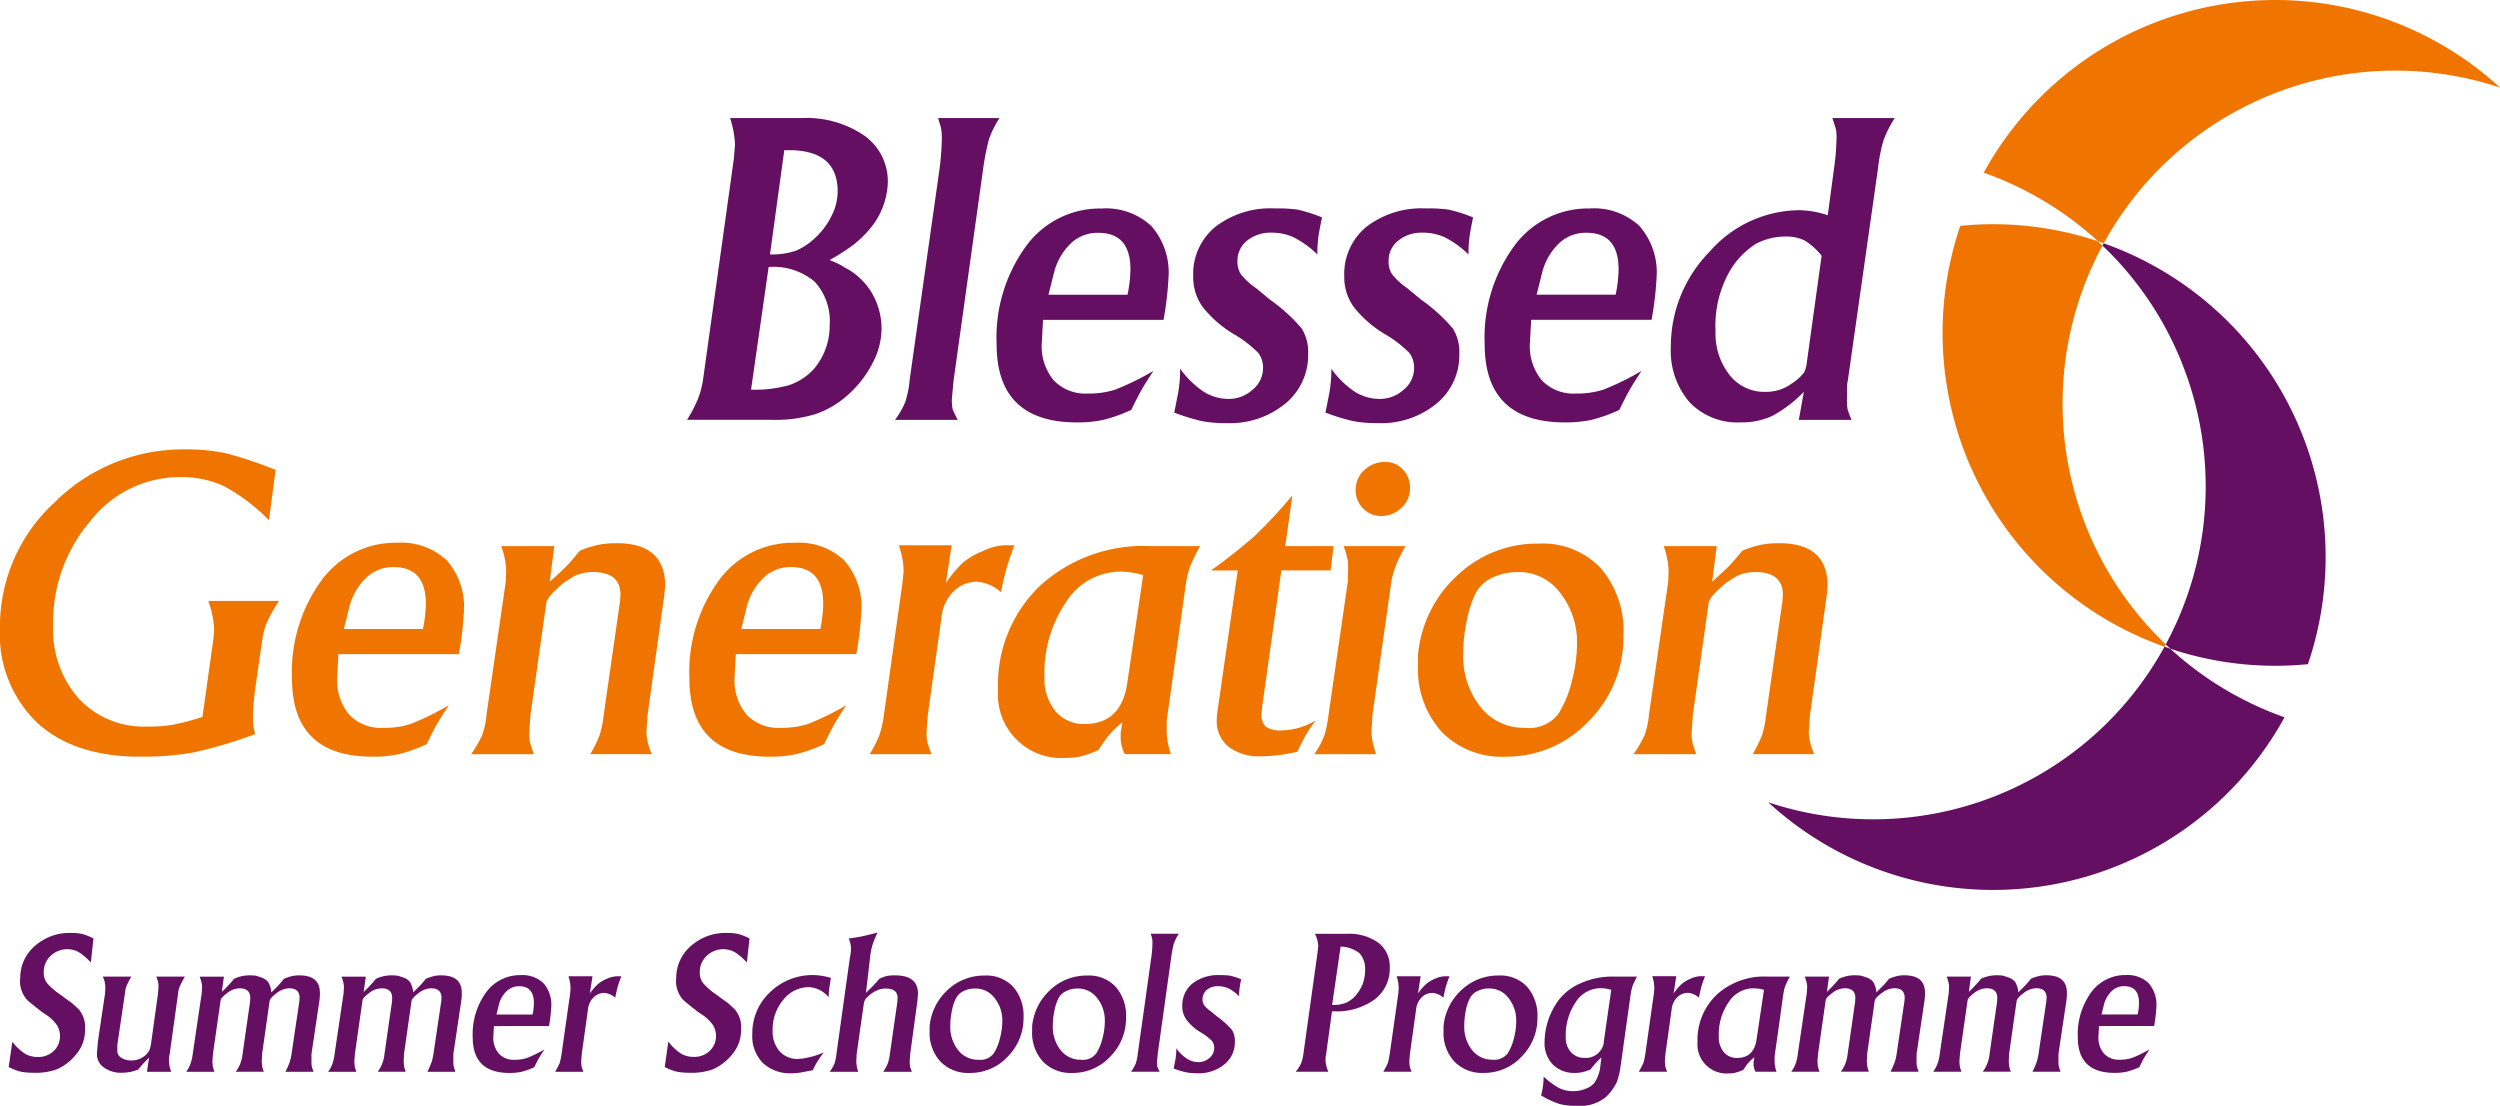 <svg xmlns="http://www.w3.org/2000/svg" width="208" height="92.001" viewBox="0 0 208 92.001">
  <g id="Vector_Smart_Object" data-name="Vector Smart Object" transform="translate(-548.038 -867.933)">
    <g id="Group_21" data-name="Group 21">
      <g id="Group_20" data-name="Group 20">
        <g id="Group_19" data-name="Group 19">
          <path id="Path_133" data-name="Path 133" d="M728.123,921.74l.107-.194a27.673,27.673,0,0,1-5.266-33.179l-.381-.363a27.607,27.607,0,0,0-11.449-1.281,27.684,27.684,0,0,0,16.99,35.017" fill="#f07500"/>
          <path id="Path_134" data-name="Path 134" d="M722.583,888l.485.172a27.658,27.658,0,0,1,32.97-12.953,27.651,27.651,0,0,0-42.953,7.08,27.888,27.888,0,0,1,9.5,5.7" fill="#f07500"/>
        </g>
        <path id="Path_135" data-name="Path 135" d="M729.728,898.538a27.631,27.631,0,0,1-1.5,23.009l.383.361a27.559,27.559,0,0,0,11.446,1.283,27.682,27.682,0,0,0-16.992-35.015l-.1.192a27.531,27.531,0,0,1,6.764,10.17" fill="#640f61"/>
        <path id="Path_136" data-name="Path 136" d="M728.614,921.908l-.49-.168a27.635,27.635,0,0,1-32.968,12.945,27.647,27.647,0,0,0,42.955-7.073,27.757,27.757,0,0,1-9.5-5.7" fill="#640f61"/>
        <path id="Path_137" data-name="Path 137" d="M606.54,899.452,609.1,881.1l.092-1.152a8.355,8.355,0,0,0-.411-2.192H614.7a8.539,8.539,0,0,1,5.255,1.464,4.66,4.66,0,0,1,1.949,3.933,6.319,6.319,0,0,1-1.5,3.83,9.673,9.673,0,0,1-1.323,1.289,16.206,16.206,0,0,1-2.019,1.289c.21.092.407.181.593.26a3.922,3.922,0,0,1,.591.332,5.541,5.541,0,0,1,2.3,2.107,5.846,5.846,0,0,1,.835,3.083,6.185,6.185,0,0,1-.766,2.839,8.925,8.925,0,0,1-2.018,2.594,7.816,7.816,0,0,1-2.679,1.6,11.258,11.258,0,0,1-3.586.487H605.2a12.008,12.008,0,0,0,.916-1.757,7.4,7.4,0,0,0,.424-1.654m3.985.9a10.351,10.351,0,0,0,3.186-.382,4.953,4.953,0,0,0,2-1.289,5.54,5.54,0,0,0,1.356-3.691,4.832,4.832,0,0,0-1.253-3.623,5.3,5.3,0,0,0-3.825-1.219ZM612.1,889.1a6.135,6.135,0,0,0,2.134-.3,5.292,5.292,0,0,0,1.61-1.062,6.182,6.182,0,0,0,1.362-1.809,4.562,4.562,0,0,0,.527-2.056q0-3.446-4.057-3.446h-.385Z" fill="#640f61"/>
        <path id="Path_138" data-name="Path 138" d="M623.714,899.592l2.471-17.45a21.5,21.5,0,0,0,.21-2.578,4.263,4.263,0,0,0-.1-1.13q-.105-.332-.21-.68H631.2a7.816,7.816,0,0,0-.9,1.827,22.523,22.523,0,0,0-.488,2.561l-2.436,17.45-.14,1.5a3.769,3.769,0,0,0,.057.87,9.217,9.217,0,0,0,.429.905H622.5a6.63,6.63,0,0,0,.853-1.479,8.3,8.3,0,0,0,.365-1.792" fill="#640f61"/>
        <path id="Path_139" data-name="Path 139" d="M634.818,894.54l-.105,1.949a4.44,4.44,0,0,0,.991,3.085,3.627,3.627,0,0,0,2.838,1.1,7.145,7.145,0,0,0,2.261-.315,22.62,22.62,0,0,0,3.2-1.565c-.464.7-.811,1.254-1.041,1.671s-.5.942-.8,1.567a12.531,12.531,0,0,1-2.331.835,10.152,10.152,0,0,1-2.194.21q-6.683,0-6.681-6.514a12.915,12.915,0,0,1,2.436-8.131,7.608,7.608,0,0,1,6.3-3.151,5.537,5.537,0,0,1,4.142,1.462,5.853,5.853,0,0,1,1.426,4.25,27.5,27.5,0,0,1-.416,3.551H634.818m.451-2.089h6.578a10.929,10.929,0,0,0,.243-2.111q0-3.042-2.681-3.042a3.245,3.245,0,0,0-2.226.83,5.136,5.136,0,0,0-1.426,2.388Z" fill="#640f61"/>
        <path id="Path_140" data-name="Path 140" d="M646.232,898.615a7.67,7.67,0,0,0,1.966,1.916,3.864,3.864,0,0,0,2.071.592,2.924,2.924,0,0,0,1.984-.767,2.307,2.307,0,0,0,.87-1.776,2.052,2.052,0,0,0-.385-1.272,9.635,9.635,0,0,0-2.086-1.6,9.527,9.527,0,0,1-2.524-2.2,4.222,4.222,0,0,1-.816-2.592,5.071,5.071,0,0,1,1.844-4.112,7.5,7.5,0,0,1,4.942-1.53,12.278,12.278,0,0,1,1.913.1,12.925,12.925,0,0,1,2.019.649c-.138.655-.238,1.184-.3,1.593a11.224,11.224,0,0,0-.087,1.486,8.066,8.066,0,0,0-1.966-1.422,4.338,4.338,0,0,0-1.828-.389,3.105,3.105,0,0,0-2.053.662,2.117,2.117,0,0,0-.8,1.709,1.9,1.9,0,0,0,.278,1.082,5.717,5.717,0,0,0,1.253,1.152l1.185.977a13.934,13.934,0,0,1,2.626,2.39,3.7,3.7,0,0,1,.538,2.113,5.2,5.2,0,0,1-1.9,4.136,7.256,7.256,0,0,1-4.89,1.624,10.454,10.454,0,0,1-2.088-.175,17.42,17.42,0,0,1-2.263-.7c.094-.467.2-.994.315-1.586a11.038,11.038,0,0,0,.173-2.072" fill="#640f61"/>
        <path id="Path_141" data-name="Path 141" d="M658.8,898.615a7.7,7.7,0,0,0,1.966,1.916,3.865,3.865,0,0,0,2.071.592,2.924,2.924,0,0,0,1.984-.767,2.307,2.307,0,0,0,.87-1.776,2.063,2.063,0,0,0-.383-1.272,9.692,9.692,0,0,0-2.089-1.6,9.515,9.515,0,0,1-2.522-2.2,4.222,4.222,0,0,1-.816-2.592,5.075,5.075,0,0,1,1.843-4.112,7.5,7.5,0,0,1,4.942-1.53,12.291,12.291,0,0,1,1.914.1,12.864,12.864,0,0,1,2.018.649c-.136.655-.236,1.184-.293,1.593a10.631,10.631,0,0,0-.087,1.486,8.106,8.106,0,0,0-1.968-1.422,4.347,4.347,0,0,0-1.826-.389,3.1,3.1,0,0,0-2.053.662,2.115,2.115,0,0,0-.8,1.709,1.914,1.914,0,0,0,.28,1.082,5.738,5.738,0,0,0,1.251,1.152l1.185.977a13.964,13.964,0,0,1,2.628,2.39,3.686,3.686,0,0,1,.538,2.113,5.2,5.2,0,0,1-1.894,4.136,7.26,7.26,0,0,1-4.892,1.624,10.513,10.513,0,0,1-2.089-.175,17.407,17.407,0,0,1-2.261-.7c.092-.467.2-.994.313-1.586a10.875,10.875,0,0,0,.175-2.072" fill="#640f61"/>
        <path id="Path_142" data-name="Path 142" d="M675.432,894.54l-.107,1.949a4.44,4.44,0,0,0,.993,3.085,3.624,3.624,0,0,0,2.838,1.1,7.133,7.133,0,0,0,2.259-.315,22.509,22.509,0,0,0,3.2-1.565c-.464.7-.813,1.254-1.045,1.671s-.5.942-.8,1.567a12.485,12.485,0,0,1-2.331.835,10.146,10.146,0,0,1-2.193.21q-6.686,0-6.683-6.514A12.926,12.926,0,0,1,674,888.428a7.614,7.614,0,0,1,6.3-3.151,5.537,5.537,0,0,1,4.142,1.462,5.853,5.853,0,0,1,1.426,4.25,27.621,27.621,0,0,1-.418,3.551H675.432m.451-2.089h6.576a10.8,10.8,0,0,0,.245-2.111q0-3.042-2.679-3.042a3.243,3.243,0,0,0-2.228.83,5.169,5.169,0,0,0-1.428,2.388Z" fill="#640f61"/>
        <path id="Path_143" data-name="Path 143" d="M700.627,881.968a21.2,21.2,0,0,0,.21-2.472,4.6,4.6,0,0,0-.035-.749c-.024-.105-.127-.435-.313-.992h5.187a9.832,9.832,0,0,0-.94,1.881,13.639,13.639,0,0,0-.451,2.332l-2.508,17.625a2.489,2.489,0,0,0-.07.623v.837a6.624,6.624,0,0,0,.035.856,5.536,5.536,0,0,0,.348.955H697.7l.418-2.332a10.845,10.845,0,0,1-2.644,2.015,6.056,6.056,0,0,1-2.609.527,5.5,5.5,0,0,1-4.264-1.685,6.543,6.543,0,0,1-1.548-4.6,11.232,11.232,0,0,1,3.236-7.928,10,10,0,0,1,7.486-3.439,7.824,7.824,0,0,1,2.333.419l.516-3.868m-1.028,7.241a5.239,5.239,0,0,0-1.391-1.258,3.338,3.338,0,0,0-1.6-.341,5.2,5.2,0,0,0-2.447.59,6.569,6.569,0,0,0-2.259,2.38,9.171,9.171,0,0,0-1.128,4.914,5.553,5.553,0,0,0,1.15,3.612,3.665,3.665,0,0,0,3,1.425,3.593,3.593,0,0,0,2.141-.66,4.08,4.08,0,0,0,1.08-.959,2.5,2.5,0,0,0,.227-.852Z" fill="#640f61"/>
        <path id="Path_144" data-name="Path 144" d="M570.417,911.21a16.049,16.049,0,0,0-3.724-2.819,8.407,8.407,0,0,0-3.726-.767,9.446,9.446,0,0,0-7.394,3.64,12.925,12.925,0,0,0-3.114,8.69,8.655,8.655,0,0,0,2.137,6.11,7.382,7.382,0,0,0,5.693,2.318,12.869,12.869,0,0,0,2.086-.14,20.912,20.912,0,0,0,2.506-.662l.906-6.442.068-.769a8.044,8.044,0,0,0-.486-2.436h5.881a12.481,12.481,0,0,0-.973,1.724,5.53,5.53,0,0,0-.416,1.481l-.61,4.246c-.041.348-.079.7-.111,1.047s-.048.684-.048,1.009v.592a5.3,5.3,0,0,0,.173.975,36.3,36.3,0,0,1-5.15,1.532,24.186,24.186,0,0,1-4.42.35q-5.5,0-8.579-2.839a10.187,10.187,0,0,1-3.081-7.888,14,14,0,0,1,4.56-10.447,15.11,15.11,0,0,1,10.856-4.39,15.306,15.306,0,0,1,3.361.315,33.476,33.476,0,0,1,4.159,1.392l-.556,4.178" fill="#f07500"/>
        <path id="Path_145" data-name="Path 145" d="M576.194,922.356l-.1,1.949a4.423,4.423,0,0,0,.993,3.083,3.621,3.621,0,0,0,2.836,1.1,7.138,7.138,0,0,0,2.261-.315,22.686,22.686,0,0,0,3.2-1.567q-.7,1.045-1.045,1.672c-.234.419-.5.94-.8,1.567a12.542,12.542,0,0,1-2.333.835,10.093,10.093,0,0,1-2.191.21q-6.683,0-6.683-6.514a12.924,12.924,0,0,1,2.436-8.131,7.612,7.612,0,0,1,6.3-3.153,5.525,5.525,0,0,1,4.142,1.464,5.838,5.838,0,0,1,1.426,4.25,27.285,27.285,0,0,1-.418,3.551H576.194m.453-2.089h6.576a10.793,10.793,0,0,0,.243-2.111q0-3.042-2.679-3.044a3.243,3.243,0,0,0-2.226.832,5.159,5.159,0,0,0-1.43,2.386Z" fill="#f07500"/>
        <path id="Path_146" data-name="Path 146" d="M588.513,927.4l1.6-11.037.041-.905a6.4,6.4,0,0,0-.418-2.089h4.42l-.383,2.963c.628-.559,1.067-.964,1.323-1.221s.649-.708,1.185-1.357a8.25,8.25,0,0,1,1.531-.489,7.714,7.714,0,0,1,1.533-.138q4.032,0,4.035,3.551l-.074.8-1.389,9.925-.1,1.462a4.873,4.873,0,0,0,.451,1.811h-5.115a10.464,10.464,0,0,0,.767-1.565,8.794,8.794,0,0,0,.348-1.707l1.362-9.473.029-.522q0-1.881-2.3-1.881a3.62,3.62,0,0,0-1.5.312l-.9.561c-.9.763-1.389,1.309-1.459,1.634l-1.327,9.37-.1,1.5a3.413,3.413,0,0,0,.068.819c.046.171.151.492.313.957h-5.222a9.888,9.888,0,0,0,.9-1.532,6.729,6.729,0,0,0,.387-1.746" fill="#f07500"/>
        <path id="Path_147" data-name="Path 147" d="M609.256,922.356l-.1,1.949a4.423,4.423,0,0,0,.993,3.083,3.623,3.623,0,0,0,2.836,1.1,7.186,7.186,0,0,0,2.264-.315,23,23,0,0,0,3.2-1.567q-.7,1.045-1.045,1.672t-.8,1.567a12.578,12.578,0,0,1-2.331.835,10.134,10.134,0,0,1-2.193.21q-6.683,0-6.683-6.514a12.924,12.924,0,0,1,2.436-8.131,7.615,7.615,0,0,1,6.3-3.153,5.528,5.528,0,0,1,4.142,1.464,5.838,5.838,0,0,1,1.426,4.25,27.285,27.285,0,0,1-.418,3.551H609.256m.453-2.089h6.576a10.8,10.8,0,0,0,.243-2.111q0-3.042-2.679-3.044a3.243,3.243,0,0,0-2.226.832,5.143,5.143,0,0,0-1.43,2.386Z" fill="#f07500"/>
        <path id="Path_148" data-name="Path 148" d="M621.581,927.406l1.55-11.042.085-.868a5.784,5.784,0,0,0-.07-.916,10.544,10.544,0,0,0-.317-1.28h4.385l-.474,3.133a10.473,10.473,0,0,1,1.432-1.706,6.51,6.51,0,0,1,1.658-.957,4.8,4.8,0,0,1,1.732-.47h.873q-.384,1-.647,1.916c-.175.616-.332,1.276-.472,1.988a3.385,3.385,0,0,0-1.959-.87,2.732,2.732,0,0,0-1.977.8,3.451,3.451,0,0,0-1,2.087l-1.153,8.223-.1,1.394a3.914,3.914,0,0,0,.068.833,7.488,7.488,0,0,0,.348,1.01h-5.15a9.1,9.1,0,0,0,.818-1.619,8.566,8.566,0,0,0,.369-1.654" fill="#f07500"/>
        <path id="Path_149" data-name="Path 149" d="M636.715,930.992a5.282,5.282,0,0,1-5.638-5.675,11.378,11.378,0,0,1,3.479-8.638,12.741,12.741,0,0,1,9.154-3.31h4.177a16.25,16.25,0,0,0-.822,1.672,7.55,7.55,0,0,0-.357,1.427l-1.6,11.426v.94a6.18,6.18,0,0,0,.348,1.844h-3.829a3.2,3.2,0,0,1-.348-1.254V928.9l.14-.872a8.2,8.2,0,0,0-1.253,1.239c-.234.312-.475.667-.73,1.06a9.024,9.024,0,0,1-1.481.542,5.754,5.754,0,0,1-1.234.12m6.43-15.219a6.81,6.81,0,0,0-1.024-.21,7.278,7.278,0,0,0-.886-.07A5.374,5.374,0,0,0,636.749,918a10.429,10.429,0,0,0-1.809,6.269,4.211,4.211,0,0,0,.914,2.838,3.046,3.046,0,0,0,2.43,1.062q3.065,0,3.549-3.457Z" fill="#f07500"/>
        <path id="Path_150" data-name="Path 150" d="M655.563,909.149l-.591,4.22h4.017l-.243,2.021-4.1,0-1.609,11.428-.037.522a1.312,1.312,0,0,0,.365,1.064,2.148,2.148,0,0,0,1.3.295,5.6,5.6,0,0,0,2.85-.835,10.345,10.345,0,0,0-.835,1.235q-.348.608-.695,1.375a13.6,13.6,0,0,1-2.992.383,4.214,4.214,0,0,1-2.747-.8,2.729,2.729,0,0,1-.975-2.229l.022-.454,1.725-11.979h-2.231a45.233,45.233,0,0,0,3.643-2.874,42.035,42.035,0,0,0,3.127-3.367" fill="#f07500"/>
        <path id="Path_151" data-name="Path 151" d="M658.571,927.406l1.6-11.041.033-1.045c0-.208-.006-.422-.017-.643a5.872,5.872,0,0,0-.367-1.307h5.152a11.871,11.871,0,0,0-.816,1.674,7.07,7.07,0,0,0-.363,1.322l-1.566,11.041-.074,1.289a5.115,5.115,0,0,0,.068.87,8.881,8.881,0,0,0,.313,1.114h-5.15a7.175,7.175,0,0,0,.835-1.549,9.033,9.033,0,0,0,.35-1.724M663.3,906.37a1.932,1.932,0,0,1,1.461.627,2.188,2.188,0,0,1,.591,1.567,2.151,2.151,0,0,1-.713,1.619,2.4,2.4,0,0,1-1.721.68,2,2,0,0,1-1.463-.629,2.085,2.085,0,0,1-.626-1.53,2.2,2.2,0,0,1,.715-1.656A2.448,2.448,0,0,1,663.3,906.37Z" fill="#f07500"/>
        <path id="Path_152" data-name="Path 152" d="M676.077,913.161a6.638,6.638,0,0,1,5.152,2.054,8,8,0,0,1,1.878,5.609,9.816,9.816,0,0,1-2.882,7.1,9.35,9.35,0,0,1-6.946,2.963,6.947,6.947,0,0,1-5.3-2.072,7.748,7.748,0,0,1-1.962-5.555v-.87a10.208,10.208,0,0,1,3.306-6.617,9.662,9.662,0,0,1,6.753-2.613m-6.3,9.125a6.788,6.788,0,0,0,1.43,4.458,4.543,4.543,0,0,0,3.687,1.742,3.067,3.067,0,0,0,2.786-1.136,9.279,9.279,0,0,0,1.148-2.784,12.42,12.42,0,0,0,.416-3.046,6.58,6.58,0,0,0-1.393-4.25,4.274,4.274,0,0,0-3.481-1.741,4.941,4.941,0,0,0-2.139.452,2.941,2.941,0,0,0-1.389,1.254,8.571,8.571,0,0,0-.75,2.264A13.237,13.237,0,0,0,669.776,922.286Z" fill="#f07500"/>
        <path id="Path_153" data-name="Path 153" d="M685.229,927.4l1.6-11.037.039-.905a6.489,6.489,0,0,0-.415-2.089h4.418l-.383,2.963c.626-.559,1.065-.964,1.323-1.221s.65-.708,1.185-1.357a8.236,8.236,0,0,1,1.529-.489,7.727,7.727,0,0,1,1.533-.138q4.035,0,4.037,3.551l-.074.8-1.389,9.925-.105,1.462a4.852,4.852,0,0,0,.455,1.811h-5.117a10.84,10.84,0,0,0,.767-1.565,8.8,8.8,0,0,0,.348-1.707l1.36-9.473.031-.522q0-1.881-2.3-1.881a3.614,3.614,0,0,0-1.5.312l-.9.561q-1.357,1.145-1.463,1.634l-1.325,9.37-.1,1.5a3.4,3.4,0,0,0,.07.819c.046.171.149.492.311.957h-5.22a9.708,9.708,0,0,0,.9-1.532,6.718,6.718,0,0,0,.389-1.746" fill="#f07500"/>
        <path id="Path_154" data-name="Path 154" d="M723.106,951.447a2.359,2.359,0,0,1,.652-1.082,1.469,1.469,0,0,1,1.019-.383c.813,0,1.225.463,1.225,1.387a4.544,4.544,0,0,1-.111.97h-3.009Zm4.155,1.848a12.556,12.556,0,0,0,.19-1.624,2.706,2.706,0,0,0-.652-1.943,2.519,2.519,0,0,0-1.894-.669,3.489,3.489,0,0,0-2.88,1.435,5.922,5.922,0,0,0-1.115,3.724c0,1.991,1.019,2.978,3.057,2.978a4.732,4.732,0,0,0,1-.094,6,6,0,0,0,1.067-.383c.142-.286.254-.526.365-.715s.271-.446.477-.765a10.148,10.148,0,0,1-1.463.717,3.311,3.311,0,0,1-1.035.144,1.648,1.648,0,0,1-1.288-.511,2.009,2.009,0,0,1-.463-1.4l.048-.89Zm-18.015,3.12a2.653,2.653,0,0,1-.367.686h2.355a2.374,2.374,0,0,1-.142-.477l-.033-.367.048-.653.638-4.458c.015-.144.206-.336.556-.607a1.735,1.735,0,0,1,1.034-.382c.59,0,.875.271.875.813l-.015.3-.621,4.331a2.972,2.972,0,0,1-.192.811,2.739,2.739,0,0,1-.381.686h2.34a2.37,2.37,0,0,1-.144-.494l-.031-.367.031-.636.621-4.362c.015-.192.223-.415.588-.686a1.774,1.774,0,0,1,1.05-.4c.573,0,.86.271.86.8l-.017.24-.652,4.41a4.6,4.6,0,0,1-.158.7c-.081.206-.192.477-.35.8h2.338a4.431,4.431,0,0,1-.144-.446,1.853,1.853,0,0,1-.031-.382v-.653l.669-4.491.015-.175.017-.192v-.238c0-.972-.573-1.449-1.719-1.449a2.6,2.6,0,0,0-.6.063,4.284,4.284,0,0,0-.669.223,7.658,7.658,0,0,1-.509.59l-.542.542a2.025,2.025,0,0,0-.254-.844,1.178,1.178,0,0,0-.588-.4l-.429-.144a4.909,4.909,0,0,0-.51-.031,3.02,3.02,0,0,0-.652.063,3.384,3.384,0,0,0-.669.223,5.072,5.072,0,0,1-.477.542c-.144.175-.333.35-.54.557l.175-1.274h-2.021a2.7,2.7,0,0,1,.206.828l-.031.542-.748,5.048A3.507,3.507,0,0,1,709.247,956.414Zm-11.809,0a2.586,2.586,0,0,1-.365.686h2.355a2.539,2.539,0,0,1-.144-.477l-.031-.367.048-.653.636-4.458c.017-.144.208-.336.558-.607a1.735,1.735,0,0,1,1.034-.382c.59,0,.875.271.875.813l-.017.3-.621,4.331a2.984,2.984,0,0,1-.19.811,2.862,2.862,0,0,1-.381.686h2.338a2.624,2.624,0,0,1-.144-.494l-.031-.367.031-.636.621-4.362c.016-.192.223-.415.59-.686a1.765,1.765,0,0,1,1.05-.4c.573,0,.859.271.859.8l-.015.24-.654,4.41a4.391,4.391,0,0,1-.158.7c-.079.206-.192.477-.35.8h2.34a3.616,3.616,0,0,1-.144-.446,1.727,1.727,0,0,1-.031-.382v-.653l.667-4.491.017-.175.017-.192v-.238c0-.972-.573-1.449-1.719-1.449a2.594,2.594,0,0,0-.6.063,4.164,4.164,0,0,0-.669.223c-.206.256-.367.446-.509.59l-.542.542a2.052,2.052,0,0,0-.254-.844,1.176,1.176,0,0,0-.59-.4l-.429-.144a4.907,4.907,0,0,0-.509-.031,3.02,3.02,0,0,0-.652.063,3.309,3.309,0,0,0-.669.223,5.275,5.275,0,0,1-.477.542c-.144.175-.335.35-.542.557l.175-1.274h-2.021a2.708,2.708,0,0,1,.208.828l-.033.542-.748,5.048A3.413,3.413,0,0,1,697.438,956.414Zm-3.247-2.037q-.213,1.576-1.623,1.577a1.385,1.385,0,0,1-1.113-.494,1.929,1.929,0,0,1-.414-1.289,4.731,4.731,0,0,1,.829-2.867,2.468,2.468,0,0,1,2.053-1.147l.4.031a2.37,2.37,0,0,1,.479.1Zm-1.765,2.8a3.468,3.468,0,0,0,.667-.24c.112-.175.223-.35.335-.492a4.8,4.8,0,0,1,.573-.559l-.065.4v.24a1.415,1.415,0,0,0,.16.573h1.75a2.65,2.65,0,0,1-.16-.844v-.43l.733-5.224a3.691,3.691,0,0,1,.158-.653,8.171,8.171,0,0,1,.381-.765h-1.909a5.849,5.849,0,0,0-4.186,1.514,5.177,5.177,0,0,0-1.59,3.949,2.414,2.414,0,0,0,2.578,2.594A2.178,2.178,0,0,0,692.426,957.179Zm-7.656-.811a6.753,6.753,0,0,1-.381.732h2.355a3.367,3.367,0,0,1-.158-.463l-.031-.382.048-.636.525-3.759a1.6,1.6,0,0,1,.461-.955,1.266,1.266,0,0,1,.907-.367,1.539,1.539,0,0,1,.892.4c.065-.317.127-.62.206-.907s.192-.573.3-.876h-.4a2.181,2.181,0,0,0-.794.206,2.811,2.811,0,0,0-.748.446,4.808,4.808,0,0,0-.669.78l.223-1.433h-2a3.267,3.267,0,0,1,.142.59l.033.413-.033.4-.715,5.048A5.7,5.7,0,0,1,684.77,956.368Zm-3.278-1.9a1.5,1.5,0,0,1-1.607,1.481,1.472,1.472,0,0,1-1.146-.478,1.777,1.777,0,0,1-.429-1.226,4.9,4.9,0,0,1,.827-2.93,2.455,2.455,0,0,1,2.069-1.164c.111,0,.238.017.413.031l.477.1Zm-5.076,3.806a5.891,5.891,0,0,1-.158.8,7.378,7.378,0,0,0,1.5.7,4.888,4.888,0,0,0,1.384.159,3.4,3.4,0,0,0,2.515-.732,4.58,4.58,0,0,0,.89-1.211,6.221,6.221,0,0,0,.319-1.305l.844-6.018a5.3,5.3,0,0,1,.158-.7,7.568,7.568,0,0,1,.367-.782h-1.959a6.425,6.425,0,0,0-2.767.573,4.563,4.563,0,0,0-1.815,1.418,6.15,6.15,0,0,0-.875,1.735,5.927,5.927,0,0,0-.271,1.689,2.564,2.564,0,0,0,.685,1.9,2.468,2.468,0,0,0,1.83.7,2.739,2.739,0,0,0,.621-.063,3.7,3.7,0,0,0,.684-.223,6.805,6.805,0,0,1,.907-1l-.094.78a2.624,2.624,0,0,1-.177.717,2.328,2.328,0,0,1-.333.636,1.6,1.6,0,0,1-.684.463,2.583,2.583,0,0,1-1.036.206,2.626,2.626,0,0,1-1.192-.254,6.3,6.3,0,0,1-1.29-.955A5.492,5.492,0,0,1,676.416,958.278ZM670,951.987a3.546,3.546,0,0,1,.352-1.034,1.328,1.328,0,0,1,.636-.573,2.112,2.112,0,0,1,.971-.206,1.979,1.979,0,0,1,1.59.8,2.965,2.965,0,0,1,.638,1.941A5.577,5.577,0,0,1,674,954.3a4.1,4.1,0,0,1-.525,1.274,1.4,1.4,0,0,1-1.273.526,2.1,2.1,0,0,1-1.686-.8,3.135,3.135,0,0,1-.652-2.039A6.227,6.227,0,0,1,670,951.987Zm-.35-1.7a4.663,4.663,0,0,0-1.511,3.026v.4a3.526,3.526,0,0,0,.892,2.531,3.192,3.192,0,0,0,2.434.955,4.244,4.244,0,0,0,3.167-1.353,4.521,4.521,0,0,0,1.321-3.247,3.646,3.646,0,0,0-.86-2.565,3.041,3.041,0,0,0-2.355-.939A4.43,4.43,0,0,0,669.652,950.284Zm-6.141,6.084a7.1,7.1,0,0,1-.381.732h2.355a3.193,3.193,0,0,1-.16-.463l-.031-.382.048-.636.525-3.759a1.605,1.605,0,0,1,.461-.955,1.271,1.271,0,0,1,.908-.367,1.539,1.539,0,0,1,.89.4c.065-.317.127-.62.208-.907s.19-.573.3-.876h-.4a2.181,2.181,0,0,0-.8.206,2.842,2.842,0,0,0-.748.446,4.811,4.811,0,0,0-.669.78l.223-1.433h-2a3.473,3.473,0,0,1,.144.59l.031.413-.031.4-.717,5.048A6.041,6.041,0,0,1,663.511,956.368Zm-3.932-9.682a2.639,2.639,0,0,1,1.575.557,1.943,1.943,0,0,1,.462,1.416,3.37,3.37,0,0,1-.223,1.195,3.615,3.615,0,0,1-.621.972,2.356,2.356,0,0,1-.8.557,2.941,2.941,0,0,1-1.1.16Zm-3.293,9.728a3.287,3.287,0,0,1-.446.686h2.721a2.747,2.747,0,0,1-.24-.94l.017-.319.048-.3.477-3.47h.158a5.4,5.4,0,0,0,3.39-.988,3.218,3.218,0,0,0,1.257-2.675,2.474,2.474,0,0,0-.94-2.037,4.2,4.2,0,0,0-2.64-.749h-2.642a2.632,2.632,0,0,1,.271,1.02l-.048.477-1.177,8.422A3.766,3.766,0,0,1,656.287,956.414ZM645.83,956.1c-.048.271-.1.525-.142.732a7.078,7.078,0,0,0,1.034.319,5.371,5.371,0,0,0,.954.079,3.379,3.379,0,0,0,2.244-.749,2.366,2.366,0,0,0,.859-1.879,1.727,1.727,0,0,0-.238-.972,6.894,6.894,0,0,0-1.211-1.1l-.54-.446a2.412,2.412,0,0,1-.573-.526.9.9,0,0,1-.127-.492,1,1,0,0,1,.365-.782,1.394,1.394,0,0,1,.94-.3,2.18,2.18,0,0,1,.844.175,3.787,3.787,0,0,1,.89.653,4.239,4.239,0,0,1,.048-.684,6.787,6.787,0,0,1,.127-.717,5.219,5.219,0,0,0-.923-.3,5.691,5.691,0,0,0-.875-.048,3.457,3.457,0,0,0-2.259.7,2.337,2.337,0,0,0-.844,1.879,1.857,1.857,0,0,0,.383,1.178,4.065,4.065,0,0,0,1.144,1,4.487,4.487,0,0,1,.956.732,1,1,0,0,1,.175.588,1.06,1.06,0,0,1-.4.813,1.334,1.334,0,0,1-.908.35,1.783,1.783,0,0,1-.938-.271,3.3,3.3,0,0,1-.906-.876A5.288,5.288,0,0,1,645.83,956.1Zm-3.294.317a3.687,3.687,0,0,1-.4.686h2.386c-.111-.223-.175-.367-.192-.415a1.782,1.782,0,0,1-.031-.4l.064-.684,1.113-7.978a10.037,10.037,0,0,1,.223-1.178,3.927,3.927,0,0,1,.415-.828h-2.34l.1.3a2.1,2.1,0,0,1,.048.526,10.053,10.053,0,0,1-.1,1.178L642.7,955.6A4.156,4.156,0,0,1,642.536,956.414Zm-6.762-4.427a3.549,3.549,0,0,1,.35-1.034,1.328,1.328,0,0,1,.636-.573,2.118,2.118,0,0,1,.971-.206,1.98,1.98,0,0,1,1.592.8,2.973,2.973,0,0,1,.636,1.941,5.57,5.57,0,0,1-.19,1.387,4.192,4.192,0,0,1-.525,1.274,1.4,1.4,0,0,1-1.273.526,2.1,2.1,0,0,1-1.688-.8,3.135,3.135,0,0,1-.652-2.039A6.112,6.112,0,0,1,635.774,951.987Zm-.35-1.7a4.665,4.665,0,0,0-1.513,3.026v.4a3.534,3.534,0,0,0,.892,2.531,3.194,3.194,0,0,0,2.434.955,4.244,4.244,0,0,0,3.167-1.353,4.521,4.521,0,0,0,1.321-3.247,3.653,3.653,0,0,0-.859-2.565,3.045,3.045,0,0,0-2.357-.939A4.426,4.426,0,0,0,635.424,950.284Zm-8.181,1.7a3.544,3.544,0,0,1,.352-1.034,1.328,1.328,0,0,1,.636-.573,2.112,2.112,0,0,1,.971-.206,1.979,1.979,0,0,1,1.59.8,2.975,2.975,0,0,1,.638,1.941,5.577,5.577,0,0,1-.192,1.387,4.1,4.1,0,0,1-.525,1.274,1.4,1.4,0,0,1-1.273.526,2.1,2.1,0,0,1-1.686-.8,3.135,3.135,0,0,1-.652-2.039A6.227,6.227,0,0,1,627.243,951.987Zm-.35-1.7a4.663,4.663,0,0,0-1.511,3.026v.4a3.526,3.526,0,0,0,.892,2.531,3.192,3.192,0,0,0,2.434.955,4.244,4.244,0,0,0,3.167-1.353,4.521,4.521,0,0,0,1.321-3.247,3.646,3.646,0,0,0-.861-2.565,3.041,3.041,0,0,0-2.355-.939A4.427,4.427,0,0,0,626.893,950.284Zm-9.421,6.116a3.322,3.322,0,0,1-.4.7h2.37a2.954,2.954,0,0,1-.159-.876l.031-.621.606-4.252a.954.954,0,0,1,.348-.525,2.425,2.425,0,0,1,.685-.478,1.83,1.83,0,0,1,.763-.175c.669,0,1,.254,1,.78l-.017.319-.621,4.331a3.766,3.766,0,0,1-.175.8,4.07,4.07,0,0,1-.381.7h2.386a3.367,3.367,0,0,1-.158-.463l-.031-.365.048-.669.6-4.4.048-.6c0-1.02-.638-1.528-1.894-1.528a3.7,3.7,0,0,0-.684.048,3.31,3.31,0,0,0-.638.238c-.254.3-.461.526-.621.686l-.492.478.333-2.851a6.3,6.3,0,0,1,.192-1.082,8.768,8.768,0,0,1,.444-1.084c-.461.127-.842.223-1.161.288a10.938,10.938,0,0,1-1.242.207,2.278,2.278,0,0,1,.192.813,4.208,4.208,0,0,1-.1.811l-1.113,7.978A3.476,3.476,0,0,1,617.472,956.4Zm-.429-6.306c.033-.223.079-.494.127-.8a5.068,5.068,0,0,0-5.06,1.178,4.678,4.678,0,0,0-1.48,3.5,3.177,3.177,0,0,0,.875,2.39,3.293,3.293,0,0,0,2.4.859,4.335,4.335,0,0,0,.763-.064q.406-.072,1-.19a6.087,6.087,0,0,1,.492-.892c.144-.223.287-.415.415-.59a6.859,6.859,0,0,1-.8.3c-.1.033-.24.065-.446.112s-.367.079-.494.1l-.35.031a2,2,0,0,1-1.59-.636,2.523,2.523,0,0,1-.573-1.752,3.818,3.818,0,0,1,.89-2.533,2.706,2.706,0,0,1,2.134-1.051,2.3,2.3,0,0,1,1.638.844A5.928,5.928,0,0,1,617.043,950.094Zm-13.7,6.608a4.5,4.5,0,0,0,1.05.4,6.278,6.278,0,0,0,1.115.079,5.116,5.116,0,0,0,1.878-.3,4.346,4.346,0,0,0,1.542-1.195,3.1,3.1,0,0,0,.765-2.1,2.26,2.26,0,0,0-.556-1.72c-.367-.334-.59-.54-.669-.588s-.367-.254-.859-.621a5.461,5.461,0,0,1-1.05-.907,1.4,1.4,0,0,1-.3-.924,1.826,1.826,0,0,1,.575-1.37,1.986,1.986,0,0,1,2.322-.319,4.484,4.484,0,0,1,1.019.876l.223-2.006a4.887,4.887,0,0,0-.971-.382,4.651,4.651,0,0,0-.938-.079,4.321,4.321,0,0,0-2.961,1.082A3.481,3.481,0,0,0,604.3,949.3a2.322,2.322,0,0,0,.6,1.848c.4.334.685.573.844.684a6.878,6.878,0,0,0,.765.557,3.37,3.37,0,0,1,.827.8,1.644,1.644,0,0,1,.271.907,1.669,1.669,0,0,1-.525,1.274,1.848,1.848,0,0,1-1.338.494,2.06,2.06,0,0,1-1.05-.271,4.209,4.209,0,0,1-1.05-1Zm-8.735-.334a7.181,7.181,0,0,1-.383.732h2.355a3.367,3.367,0,0,1-.158-.463l-.031-.382.048-.636.525-3.759a1.6,1.6,0,0,1,.461-.955,1.266,1.266,0,0,1,.906-.367,1.539,1.539,0,0,1,.892.4c.065-.317.127-.62.206-.907s.192-.573.3-.876h-.4a2.18,2.18,0,0,0-.8.206,2.811,2.811,0,0,0-.748.446,4.808,4.808,0,0,0-.669.78l.223-1.433h-2a3.473,3.473,0,0,1,.144.59l.031.413-.031.4-.717,5.048A6.029,6.029,0,0,1,594.606,956.368Zm-5.045-4.921a2.328,2.328,0,0,1,.652-1.082,1.465,1.465,0,0,1,1.017-.383c.813,0,1.225.463,1.225,1.387a4.547,4.547,0,0,1-.111.97h-3.007Zm4.153,1.848a12.556,12.556,0,0,0,.19-1.624,2.706,2.706,0,0,0-.652-1.943,2.516,2.516,0,0,0-1.894-.669,3.489,3.489,0,0,0-2.88,1.435,5.921,5.921,0,0,0-1.113,3.724c0,1.991,1.017,2.978,3.055,2.978a4.72,4.72,0,0,0,1-.094,5.9,5.9,0,0,0,1.067-.383c.142-.286.254-.526.365-.715s.271-.446.479-.765a10.232,10.232,0,0,1-1.465.717,3.307,3.307,0,0,1-1.034.144,1.649,1.649,0,0,1-1.29-.511,2.008,2.008,0,0,1-.461-1.4l.048-.89Zm-18.014,3.12a2.6,2.6,0,0,1-.367.686h2.357a2.4,2.4,0,0,1-.144-.477l-.031-.367.048-.653.636-4.458c.017-.144.206-.336.556-.607a1.739,1.739,0,0,1,1.036-.382c.588,0,.875.271.875.813l-.017.3-.621,4.331a3.052,3.052,0,0,1-.19.811,2.811,2.811,0,0,1-.383.686h2.34a2.624,2.624,0,0,1-.144-.494l-.031-.367.031-.636.621-4.362c.017-.192.223-.415.588-.686a1.774,1.774,0,0,1,1.05-.4c.573,0,.86.271.86.8l-.017.24-.652,4.41a4.6,4.6,0,0,1-.159.7c-.079.206-.192.477-.35.8h2.338a3.843,3.843,0,0,1-.142-.446,1.692,1.692,0,0,1-.033-.382v-.653l.669-4.491.017-.175.015-.192v-.238c0-.972-.573-1.449-1.717-1.449a2.608,2.608,0,0,0-.606.063,4.209,4.209,0,0,0-.667.223c-.208.256-.367.446-.51.59s-.317.319-.54.542a2.053,2.053,0,0,0-.254-.844,1.184,1.184,0,0,0-.59-.4l-.429-.144a4.911,4.911,0,0,0-.51-.031,3.02,3.02,0,0,0-.652.063,3.333,3.333,0,0,0-.667.223,5.289,5.289,0,0,1-.479.542c-.142.175-.333.35-.54.557l.175-1.274h-2.021a2.7,2.7,0,0,1,.206.828l-.031.542-.748,5.048A3.51,3.51,0,0,1,575.7,956.414Zm-11.807,0a2.657,2.657,0,0,1-.367.686h2.355a2.534,2.534,0,0,1-.144-.477l-.031-.367.048-.653.638-4.458c.015-.144.206-.336.556-.607a1.734,1.734,0,0,1,1.034-.382c.59,0,.875.271.875.813l-.015.3-.621,4.331a3.042,3.042,0,0,1-.192.811,2.793,2.793,0,0,1-.381.686h2.338a2.453,2.453,0,0,1-.142-.494l-.033-.367.033-.636.621-4.362c.015-.192.221-.415.588-.686a1.774,1.774,0,0,1,1.05-.4c.573,0,.859.271.859.8l-.015.24-.652,4.41a4.6,4.6,0,0,1-.16.7,8.615,8.615,0,0,1-.35.8h2.34a4.431,4.431,0,0,1-.144-.446,1.853,1.853,0,0,1-.031-.382v-.653l.669-4.491.015-.175.017-.192v-.238c0-.972-.573-1.449-1.719-1.449a2.6,2.6,0,0,0-.6.063,4.164,4.164,0,0,0-.669.223,7.644,7.644,0,0,1-.509.59l-.542.542a2.025,2.025,0,0,0-.254-.844,1.178,1.178,0,0,0-.588-.4l-.431-.144a4.841,4.841,0,0,0-.509-.031,3.02,3.02,0,0,0-.652.063,3.386,3.386,0,0,0-.669.223,5.283,5.283,0,0,1-.477.542c-.144.175-.333.35-.542.557l.175-1.274h-2.019a2.7,2.7,0,0,1,.206.828l-.033.542-.746,5.048A3.51,3.51,0,0,1,563.893,956.414Zm-5.109.717a4.982,4.982,0,0,0,.731-.206l.383-.446c.142-.144.317-.334.54-.557l-.175,1.178h2.021a2.651,2.651,0,0,1-.19-.861,2.528,2.528,0,0,1,.063-.636l.7-5.048a1.716,1.716,0,0,1,.144-.573c.079-.175.206-.43.413-.8h-2.371a3.265,3.265,0,0,1,.177.607v.286l-.033.477-.588,4.235a2.289,2.289,0,0,1-.16.573,1.857,1.857,0,0,1-.365.415,1.755,1.755,0,0,1-1.067.382,1.539,1.539,0,0,1-.875-.223.653.653,0,0,1-.334-.573v-.509l.636-4.3a2.347,2.347,0,0,1,.127-.588,7.332,7.332,0,0,1,.4-.782h-2.371a2.635,2.635,0,0,1,.175.511,2.844,2.844,0,0,1,.033.43l-.017.43-.6,4.029c-.048.557-.079.907-.079,1.036a1.33,1.33,0,0,0,.588,1.13,2.422,2.422,0,0,0,1.5.43A3.35,3.35,0,0,0,558.784,957.131Zm-10.025-.43a4.5,4.5,0,0,0,1.05.4,6.277,6.277,0,0,0,1.115.079,5.115,5.115,0,0,0,1.878-.3,4.347,4.347,0,0,0,1.542-1.195,3.1,3.1,0,0,0,.765-2.1,2.26,2.26,0,0,0-.556-1.72c-.367-.334-.59-.54-.669-.588s-.367-.254-.859-.621a5.462,5.462,0,0,1-1.05-.907,1.4,1.4,0,0,1-.3-.924,1.831,1.831,0,0,1,.573-1.37,1.989,1.989,0,0,1,2.323-.319,4.488,4.488,0,0,1,1.019.876l.223-2.006a4.889,4.889,0,0,0-.971-.382,4.664,4.664,0,0,0-.938-.079,4.321,4.321,0,0,0-2.961,1.082,3.481,3.481,0,0,0-1.225,2.675,2.316,2.316,0,0,0,.6,1.848c.4.334.685.573.844.684a6.876,6.876,0,0,0,.765.557,3.368,3.368,0,0,1,.827.8,1.644,1.644,0,0,1,.271.907,1.669,1.669,0,0,1-.525,1.274,1.848,1.848,0,0,1-1.338.494,2.059,2.059,0,0,1-1.05-.271,4.209,4.209,0,0,1-1.05-1Z" fill="#640f61"/>
      </g>
    </g>
  </g>
</svg>
